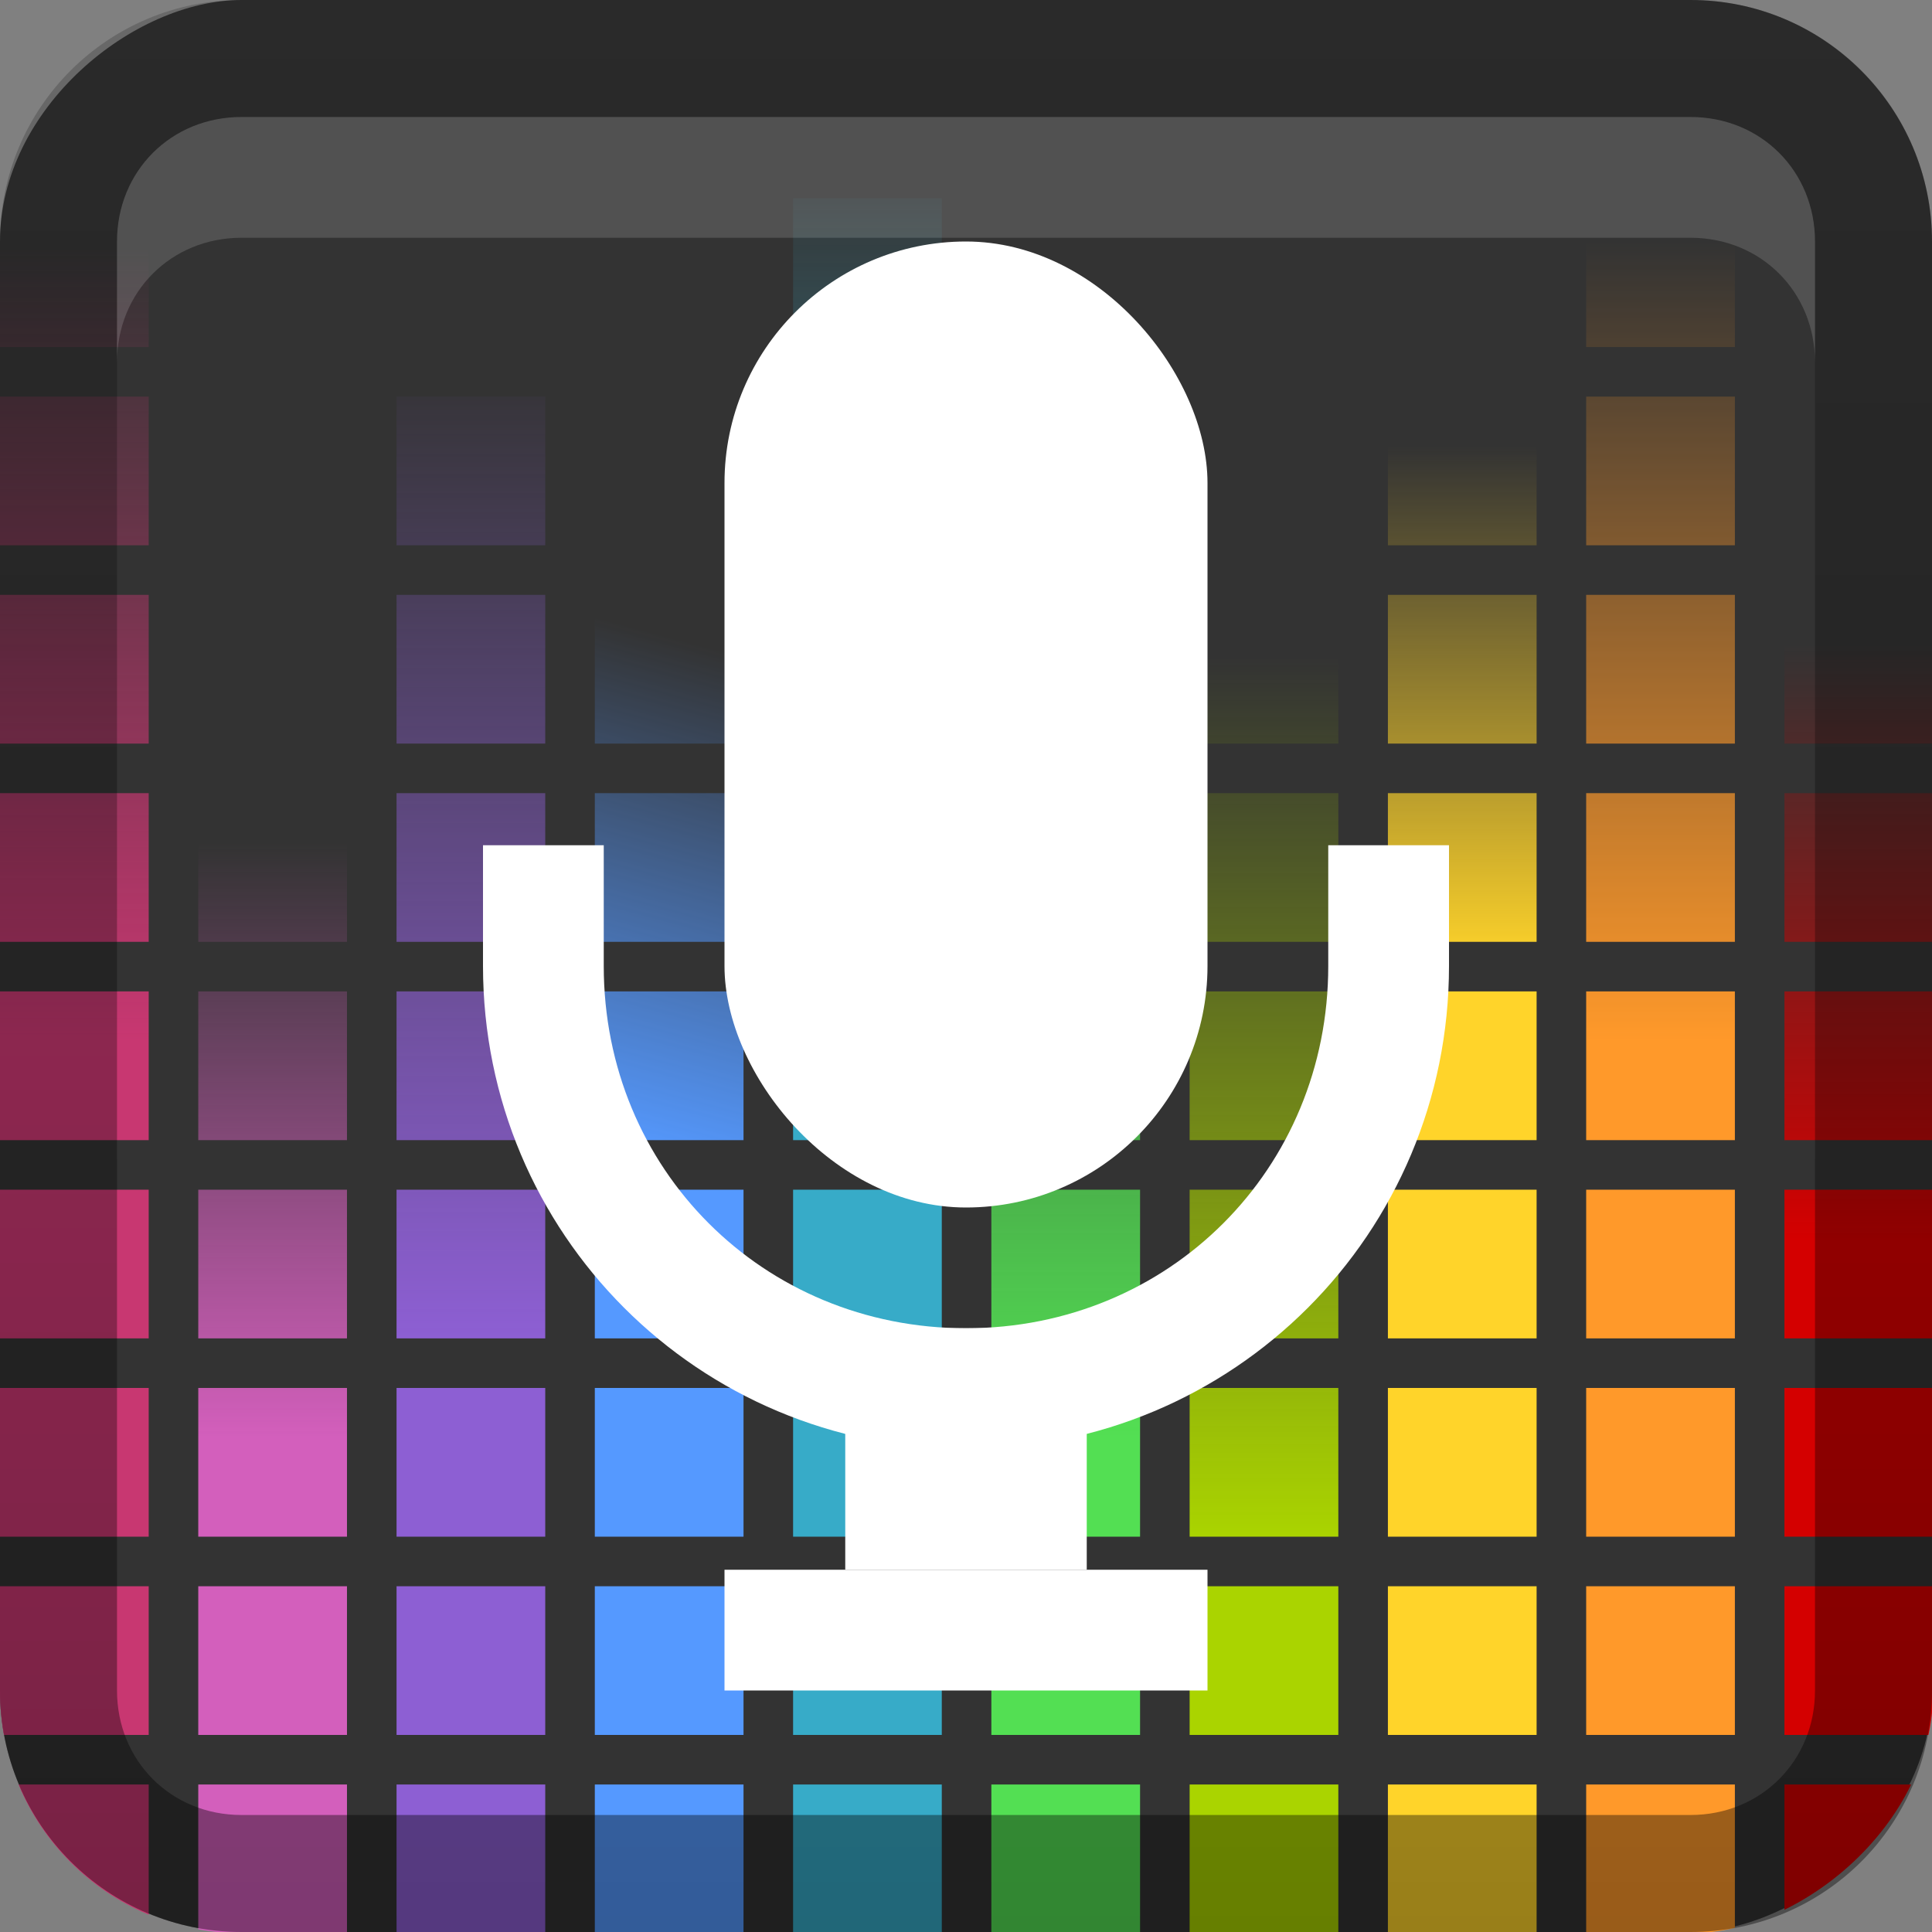 <?xml version="1.0" encoding="UTF-8" standalone="no"?>
<!-- Created with Inkscape (http://www.inkscape.org/) -->

<svg
   xmlns:dc="http://purl.org/dc/elements/1.1/"
   xmlns:cc="http://creativecommons.org/ns#"
   xmlns:rdf="http://www.w3.org/1999/02/22-rdf-syntax-ns#"
   xmlns:svg="http://www.w3.org/2000/svg"
   xmlns="http://www.w3.org/2000/svg"
   xmlns:xlink="http://www.w3.org/1999/xlink"
   xmlns:sodipodi="http://sodipodi.sourceforge.net/DTD/sodipodi-0.dtd"
   xmlns:inkscape="http://www.inkscape.org/namespaces/inkscape"
   width="16"
   height="16"
   id="svg2"
   sodipodi:version="0.32"
   inkscape:version="0.48.1 r9760"
   version="1.0"
   sodipodi:docname="gnome-sound-recorder.svg"
   inkscape:output_extension="org.inkscape.output.svg.inkscape"
   style="display:inline">
  <rect width="100%" height="100%" fill="#808080" stroke="none"/>
  <defs
     id="defs4">
    <inkscape:perspective
       sodipodi:type="inkscape:persp3d"
       inkscape:vp_x="0 : 8 : 1"
       inkscape:vp_y="0 : 1000 : 0"
       inkscape:vp_z="16 : 8 : 1"
       inkscape:persp3d-origin="8 : 5.3333333 : 1"
       id="perspective35" />
    <linearGradient
       inkscape:collect="always"
       id="linearGradient3327">
      <stop
         style="stop-color:#000000;stop-opacity:1;"
         offset="0"
         id="stop3330" />
      <stop
         style="stop-color:#000000;stop-opacity:0;"
         offset="1"
         id="stop3333" />
    </linearGradient>
    <linearGradient
       id="ButtonColor"
       x1="10.32"
       y1="21"
       x2="10.32"
       y2="0.999"
       gradientUnits="userSpaceOnUse">
      <stop
         style="stop-color:#29669f;stop-opacity:1;"
         offset="0"
         id="stop3189" />
      <stop
         style="stop-color:#88b6e0;stop-opacity:1;"
         offset="1"
         id="stop3191" />
    </linearGradient>
    <linearGradient
       inkscape:collect="always"
       xlink:href="#linearGradient3327"
       id="linearGradient3629"
       x1="0"
       y1="8"
       x2="29.017"
       y2="8"
       gradientUnits="userSpaceOnUse"
       gradientTransform="matrix(0,-1,1,0,0,16)" />
    <linearGradient
       inkscape:collect="always"
       xlink:href="#SVGID_1_-4"
       id="linearGradient3765"
       gradientUnits="userSpaceOnUse"
       gradientTransform="matrix(0.093,0,0,0.041,-26.756,8.025)"
       x1="383.289"
       y1="0"
       x2="383.289"
       y2="218.48" />
    <linearGradient
       id="SVGID_1_-4"
       gradientUnits="userSpaceOnUse"
       x1="383.289"
       y1="0"
       x2="383.289"
       y2="218.48">
      <stop
         offset="0.006"
         style="stop-color:#ED2828"
         id="stop3143-2" />
      <stop
         offset="0.5"
         style="stop-color:#EF3B39"
         id="stop3145-1" />
      <stop
         offset="0.994"
         style="stop-color:#C02126"
         id="stop3147-3" />
    </linearGradient>
    <linearGradient
       y2="180.675"
       x2="175.308"
       y1="73.254"
       x1="175.308"
       gradientUnits="userSpaceOnUse"
       id="linearGradient3749-5">
      <stop
         id="stop3751-8"
         style="stop-color:#000000;stop-opacity:1;"
         offset="0" />
      <stop
         id="stop3753-7"
         style="stop-color:#000000;stop-opacity:0.473;"
         offset="0.994" />
    </linearGradient>
    <linearGradient
       inkscape:collect="always"
       xlink:href="#linearGradient3749-5"
       id="linearGradient3754"
       gradientUnits="userSpaceOnUse"
       gradientTransform="matrix(0.042,0,0,0.034,1.944,0.786)"
       x1="175.308"
       y1="73.254"
       x2="175.308"
       y2="180.675" />
    <linearGradient
       inkscape:collect="always"
       xlink:href="#linearGradient3749-5"
       id="linearGradient3756"
       gradientUnits="userSpaceOnUse"
       gradientTransform="matrix(0.05,0,0,0.034,2.48,0.786)"
       x1="175.308"
       y1="73.254"
       x2="175.308"
       y2="180.675" />
    <linearGradient
       y2="180.675"
       x2="175.308"
       y1="73.254"
       x1="175.308"
       gradientTransform="matrix(0.049,0,0,0.034,3.116,0.786)"
       gradientUnits="userSpaceOnUse"
       id="linearGradient3809"
       xlink:href="#linearGradient3749-5"
       inkscape:collect="always" />
    <inkscape:perspective
       id="perspective3729"
       inkscape:persp3d-origin="0.5 : 0.33333333 : 1"
       inkscape:vp_z="1 : 0.5 : 1"
       inkscape:vp_y="0 : 1000 : 0"
       inkscape:vp_x="0 : 0.5 : 1"
       sodipodi:type="inkscape:persp3d" />
    <linearGradient
       inkscape:collect="always"
       xlink:href="#linearGradient3696"
       id="linearGradient4163"
       x1="6"
       y1="48"
       x2="90"
       y2="48"
       gradientUnits="userSpaceOnUse"
       gradientTransform="translate(-96,0)" />
    <linearGradient
       id="linearGradient3696">
      <stop
         id="stop3698"
         offset="0"
         style="stop-color:#2458a6;stop-opacity:1;" />
      <stop
         id="stop3700"
         offset="1"
         style="stop-color:#598ad4;stop-opacity:1;" />
    </linearGradient>
    <linearGradient
       y2="48"
       x2="90"
       y1="48"
       x1="6"
       gradientTransform="translate(-52.867,-57.253)"
       gradientUnits="userSpaceOnUse"
       id="linearGradient3738"
       xlink:href="#linearGradient3696"
       inkscape:collect="always" />
    <inkscape:perspective
       id="perspective3703"
       inkscape:persp3d-origin="0.5 : 0.33333333 : 1"
       inkscape:vp_z="1 : 0.5 : 1"
       inkscape:vp_y="0 : 1000 : 0"
       inkscape:vp_x="0 : 0.5 : 1"
       sodipodi:type="inkscape:persp3d" />
    <linearGradient
       gradientTransform="matrix(0.194,0,0,0.194,-1.401,-1.946)"
       inkscape:collect="always"
       xlink:href="#linearGradient4099"
       id="linearGradient4113"
       x1="22.111"
       y1="62.984"
       x2="40"
       y2="32"
       gradientUnits="userSpaceOnUse" />
    <linearGradient
       id="linearGradient4099">
      <stop
         style="stop-color:#9ede27;stop-opacity:1;"
         offset="0"
         id="stop4101" />
      <stop
         style="stop-color:#c8f16b;stop-opacity:1;"
         offset="1"
         id="stop4103" />
    </linearGradient>
    <linearGradient
       gradientTransform="matrix(0.194,0,0,0.194,-1.526,-1.946)"
       inkscape:collect="always"
       xlink:href="#linearGradient4099"
       id="linearGradient4105"
       x1="38"
       y1="74"
       x2="70"
       y2="49"
       gradientUnits="userSpaceOnUse" />
    <linearGradient
       id="linearGradient3712">
      <stop
         style="stop-color:#9ede27;stop-opacity:1;"
         offset="0"
         id="stop3714" />
      <stop
         style="stop-color:#c8f16b;stop-opacity:1;"
         offset="1"
         id="stop3716" />
    </linearGradient>
    <linearGradient
       inkscape:collect="always"
       xlink:href="#linearGradient3799-3"
       id="linearGradient3746"
       gradientUnits="userSpaceOnUse"
       x1="56.037"
       y1="49.333"
       x2="56.037"
       y2="13.593"
       gradientTransform="matrix(0.265,0,0,0.265,-0.349,-3.708)" />
    <linearGradient
       id="linearGradient3799-3">
      <stop
         style="stop-color:#1a1a1a;stop-opacity:1;"
         offset="0"
         id="stop3801-3" />
      <stop
         style="stop-color:#000000;stop-opacity:1;"
         offset="1"
         id="stop3803-2" />
    </linearGradient>
    <linearGradient
       y2="13.593"
       x2="56.037"
       y1="49.333"
       x1="56.037"
       gradientTransform="matrix(0.194,0,0,0.194,-1.34,-1.884)"
       gradientUnits="userSpaceOnUse"
       id="linearGradient3726"
       xlink:href="#linearGradient3799-3"
       inkscape:collect="always" />
    <inkscape:perspective
       id="perspective3736"
       inkscape:persp3d-origin="0.5 : 0.33333333 : 1"
       inkscape:vp_z="1 : 0.5 : 1"
       inkscape:vp_y="0 : 1000 : 0"
       inkscape:vp_x="0 : 0.5 : 1"
       sodipodi:type="inkscape:persp3d" />
    <radialGradient
       inkscape:collect="always"
       xlink:href="#linearGradient3784-2"
       id="radialGradient3758"
       gradientUnits="userSpaceOnUse"
       gradientTransform="matrix(1.046,0.082,-0.052,0.91,0.849,1.34)"
       cx="49.581"
       cy="67.041"
       fx="49.581"
       fy="67.041"
       r="10" />
    <linearGradient
       id="linearGradient3784-2">
      <stop
         id="stop3786-4"
         offset="0"
         style="stop-color:#a0a0a0;stop-opacity:1;" />
      <stop
         id="stop3790-2"
         offset="1"
         style="stop-color:#1a1a1a;stop-opacity:1;" />
    </linearGradient>
    <radialGradient
       r="10"
       fy="67.041"
       fx="49.581"
       cy="67.041"
       cx="49.581"
       gradientTransform="matrix(1.046,0.082,-0.052,0.91,0.849,1.34)"
       gradientUnits="userSpaceOnUse"
       id="radialGradient3745"
       xlink:href="#linearGradient3784-2"
       inkscape:collect="always" />
    <radialGradient
       inkscape:collect="always"
       xlink:href="#linearGradient3784-2"
       id="radialGradient3698"
       cx="10.117"
       cy="6.534"
       fx="10.117"
       fy="6.534"
       r="2.649"
       gradientTransform="matrix(0.605,-0.183,0.133,0.441,0.819,7.7)"
       gradientUnits="userSpaceOnUse" />
    <linearGradient
       inkscape:collect="always"
       xlink:href="#linearGradient3638"
       id="linearGradient4084"
       gradientUnits="userSpaceOnUse"
       gradientTransform="translate(-30,-7)"
       x1="12"
       y1="3"
       x2="12"
       y2="20.029" />
    <linearGradient
       id="linearGradient3638">
      <stop
         style="stop-color:#dadada;stop-opacity:1;"
         offset="0"
         id="stop3640" />
      <stop
         style="stop-color:#ffffff;stop-opacity:1;"
         offset="1"
         id="stop3642" />
    </linearGradient>
    <filter
       inkscape:collect="always"
       id="filter4099"
       x="-0.125"
       width="1.25"
       y="-0.078"
       height="1.156"
       color-interpolation-filters="sRGB">
      <feGaussianBlur
         inkscape:collect="always"
         stdDeviation="0.52"
         id="feGaussianBlur4101" />
    </filter>
    <linearGradient
       gradientTransform="translate(-30,-6)"
       inkscape:collect="always"
       xlink:href="#linearGradient3831"
       id="linearGradient3845-0"
       x1="11"
       y1="19.5"
       x2="21"
       y2="19.5"
       gradientUnits="userSpaceOnUse"
       spreadMethod="reflect" />
    <linearGradient
       id="linearGradient3831">
      <stop
         style="stop-color:#ffffff;stop-opacity:1;"
         offset="0"
         id="stop3833" />
      <stop
         id="stop3821"
         offset="0.75"
         style="stop-color:#ffffff;stop-opacity:0.498;" />
      <stop
         style="stop-color:#ffffff;stop-opacity:0;"
         offset="1"
         id="stop3835" />
    </linearGradient>
    <linearGradient
       gradientTransform="translate(-30,-6)"
       y2="16"
       x2="10"
       y1="1"
       x1="10"
       gradientUnits="userSpaceOnUse"
       id="linearGradient3961"
       xlink:href="#linearGradient3823"
       inkscape:collect="always" />
    <linearGradient
       id="linearGradient3823">
      <stop
         id="stop3825"
         offset="0"
         style="stop-color:#ffffff;stop-opacity:1;" />
      <stop
         id="stop3829"
         offset="1"
         style="stop-color:#ffffff;stop-opacity:0;" />
    </linearGradient>
    <linearGradient
       inkscape:collect="always"
       xlink:href="#linearGradient3716"
       id="linearGradient4008"
       gradientUnits="userSpaceOnUse"
       x1="-28"
       y1="12"
       x2="-28"
       y2="4" />
    <linearGradient
       inkscape:collect="always"
       id="linearGradient3716">
      <stop
         style="stop-color:#c83771;stop-opacity:1;"
         offset="0"
         id="stop3718" />
      <stop
         style="stop-color:#c83771;stop-opacity:0;"
         offset="1"
         id="stop3720" />
    </linearGradient>
    <clipPath
       clipPathUnits="userSpaceOnUse"
       id="clipPath3751">
      <rect
         ry="2"
         rx="2"
         y="1"
         x="-29"
         height="20"
         width="20"
         id="rect3753"
         style="fill:url(#linearGradient3755);fill-opacity:1;fill-rule:evenodd;stroke:none;display:inline" />
    </clipPath>
    <linearGradient
       inkscape:collect="always"
       xlink:href="#linearGradient3724"
       id="linearGradient4010"
       gradientUnits="userSpaceOnUse"
       x1="-27"
       y1="16"
       x2="-27"
       y2="10" />
    <linearGradient
       inkscape:collect="always"
       id="linearGradient3724">
      <stop
         style="stop-color:#d35fbc;stop-opacity:1;"
         offset="0"
         id="stop3726" />
      <stop
         style="stop-color:#d35fbc;stop-opacity:0;"
         offset="1"
         id="stop3728" />
    </linearGradient>
    <clipPath
       clipPathUnits="userSpaceOnUse"
       id="clipPath3745">
      <rect
         ry="2"
         rx="2"
         y="1"
         x="-29"
         height="20"
         width="20"
         id="rect3747"
         style="fill:url(#linearGradient3749);fill-opacity:1;fill-rule:evenodd;stroke:none;display:inline" />
    </clipPath>
    <linearGradient
       inkscape:collect="always"
       xlink:href="#linearGradient3732"
       id="linearGradient4012"
       gradientUnits="userSpaceOnUse"
       x1="-24"
       y1="15"
       x2="-24"
       y2="5" />
    <linearGradient
       inkscape:collect="always"
       id="linearGradient3732">
      <stop
         style="stop-color:#8d5fd3;stop-opacity:1;"
         offset="0"
         id="stop3734" />
      <stop
         style="stop-color:#8d5fd3;stop-opacity:0;"
         offset="1"
         id="stop3736" />
    </linearGradient>
    <clipPath
       clipPathUnits="userSpaceOnUse"
       id="clipPath3739">
      <rect
         ry="2"
         rx="2"
         y="1"
         x="-29"
         height="20"
         width="20"
         id="rect3741"
         style="fill:url(#linearGradient3743);fill-opacity:1;fill-rule:evenodd;stroke:none;display:inline" />
    </clipPath>
    <linearGradient
       inkscape:collect="always"
       xlink:href="#linearGradient3740"
       id="linearGradient4014"
       gradientUnits="userSpaceOnUse"
       x1="-23"
       y1="13"
       x2="-21.68"
       y2="8.075" />
    <linearGradient
       inkscape:collect="always"
       id="linearGradient3740">
      <stop
         style="stop-color:#5599ff;stop-opacity:1;"
         offset="0"
         id="stop3742" />
      <stop
         style="stop-color:#5599ff;stop-opacity:0;"
         offset="1"
         id="stop3744" />
    </linearGradient>
    <clipPath
       clipPathUnits="userSpaceOnUse"
       id="clipPath3733">
      <rect
         ry="2"
         rx="2"
         y="1"
         x="-29"
         height="20"
         width="20"
         id="rect3735"
         style="fill:url(#linearGradient3737);fill-opacity:1;fill-rule:evenodd;stroke:none;display:inline" />
    </clipPath>
    <linearGradient
       inkscape:collect="always"
       xlink:href="#linearGradient3748"
       id="linearGradient4016"
       gradientUnits="userSpaceOnUse"
       x1="-20"
       y1="12"
       x2="-20"
       y2="3" />
    <linearGradient
       inkscape:collect="always"
       id="linearGradient3748">
      <stop
         style="stop-color:#37abc8;stop-opacity:1;"
         offset="0"
         id="stop3751" />
      <stop
         style="stop-color:#37abc8;stop-opacity:0;"
         offset="1"
         id="stop3753" />
    </linearGradient>
    <clipPath
       clipPathUnits="userSpaceOnUse"
       id="clipPath3727">
      <rect
         ry="2"
         rx="2"
         y="1"
         x="-29"
         height="20"
         width="20"
         id="rect3729"
         style="fill:url(#linearGradient3731);fill-opacity:1;fill-rule:evenodd;stroke:none;display:inline" />
    </clipPath>
    <linearGradient
       inkscape:collect="always"
       xlink:href="#linearGradient3765-6"
       id="linearGradient4018"
       gradientUnits="userSpaceOnUse"
       x1="-18"
       y1="16"
       x2="-18"
       y2="6" />
    <linearGradient
       inkscape:collect="always"
       id="linearGradient3765-6">
      <stop
         style="stop-color:#53df53;stop-opacity:1;"
         offset="0"
         id="stop3767" />
      <stop
         style="stop-color:#53df53;stop-opacity:0;"
         offset="1"
         id="stop3769" />
    </linearGradient>
    <clipPath
       clipPathUnits="userSpaceOnUse"
       id="clipPath3721">
      <rect
         ry="2"
         rx="2"
         y="1"
         x="-29"
         height="20"
         width="20"
         id="rect3723"
         style="fill:url(#linearGradient3725);fill-opacity:1;fill-rule:evenodd;stroke:none;display:inline" />
    </clipPath>
    <linearGradient
       inkscape:collect="always"
       xlink:href="#linearGradient3773"
       id="linearGradient4020"
       gradientUnits="userSpaceOnUse"
       x1="-15.426"
       y1="17.019"
       x2="-15.426"
       y2="8.125" />
    <linearGradient
       inkscape:collect="always"
       id="linearGradient3773">
      <stop
         style="stop-color:#aad400;stop-opacity:1;"
         offset="0"
         id="stop3775" />
      <stop
         style="stop-color:#aad400;stop-opacity:0;"
         offset="1"
         id="stop3777" />
    </linearGradient>
    <clipPath
       clipPathUnits="userSpaceOnUse"
       id="clipPath3715">
      <rect
         ry="2"
         rx="2"
         y="1"
         x="-29"
         height="20"
         width="20"
         id="rect3717"
         style="fill:url(#linearGradient3719);fill-opacity:1;fill-rule:evenodd;stroke:none;display:inline" />
    </clipPath>
    <linearGradient
       inkscape:collect="always"
       xlink:href="#linearGradient3781"
       id="linearGradient4022"
       gradientUnits="userSpaceOnUse"
       x1="-15"
       y1="11.25"
       x2="-15"
       y2="6" />
    <linearGradient
       inkscape:collect="always"
       id="linearGradient3781">
      <stop
         style="stop-color:#ffd42a;stop-opacity:1;"
         offset="0"
         id="stop3783" />
      <stop
         style="stop-color:#ffd42a;stop-opacity:0;"
         offset="1"
         id="stop3785" />
    </linearGradient>
    <clipPath
       clipPathUnits="userSpaceOnUse"
       id="clipPath3709">
      <rect
         ry="2"
         rx="2"
         y="1"
         x="-29"
         height="20"
         width="20"
         id="rect3711"
         style="fill:url(#linearGradient3713);fill-opacity:1;fill-rule:evenodd;stroke:none;display:inline" />
    </clipPath>
    <linearGradient
       inkscape:collect="always"
       xlink:href="#linearGradient3789"
       id="linearGradient4024"
       gradientUnits="userSpaceOnUse"
       x1="-12"
       y1="12"
       x2="-12"
       y2="3.938" />
    <linearGradient
       inkscape:collect="always"
       id="linearGradient3789">
      <stop
         style="stop-color:#ff992a;stop-opacity:1;"
         offset="0"
         id="stop3791" />
      <stop
         style="stop-color:#ff992a;stop-opacity:0;"
         offset="1"
         id="stop3793" />
    </linearGradient>
    <clipPath
       clipPathUnits="userSpaceOnUse"
       id="clipPath3703">
      <rect
         ry="2"
         rx="2"
         y="1"
         x="-29"
         height="20"
         width="20"
         id="rect3705"
         style="fill:url(#linearGradient3707);fill-opacity:1;fill-rule:evenodd;stroke:none;display:inline" />
    </clipPath>
    <linearGradient
       inkscape:collect="always"
       xlink:href="#linearGradient3805"
       id="linearGradient4026"
       gradientUnits="userSpaceOnUse"
       x1="-11"
       y1="14"
       x2="-11"
       y2="8" />
    <linearGradient
       inkscape:collect="always"
       id="linearGradient3805">
      <stop
         style="stop-color:#d40000;stop-opacity:1;"
         offset="0"
         id="stop3807" />
      <stop
         style="stop-color:#d40000;stop-opacity:0;"
         offset="1"
         id="stop3809" />
    </linearGradient>
    <clipPath
       clipPathUnits="userSpaceOnUse"
       id="clipPath3696">
      <rect
         ry="2"
         rx="2"
         y="1"
         x="-29"
         height="20"
         width="20"
         id="rect3698"
         style="fill:url(#linearGradient3701);fill-opacity:1;fill-rule:evenodd;stroke:none;display:inline" />
    </clipPath>
    <linearGradient
       inkscape:collect="always"
       xlink:href="#linearGradient3716"
       id="linearGradient3268"
       gradientUnits="userSpaceOnUse"
       x1="-28"
       y1="12"
       x2="-28"
       y2="4" />
    <linearGradient
       inkscape:collect="always"
       xlink:href="#linearGradient3724"
       id="linearGradient3270"
       gradientUnits="userSpaceOnUse"
       x1="-27"
       y1="16"
       x2="-27"
       y2="10" />
    <linearGradient
       inkscape:collect="always"
       xlink:href="#linearGradient3732"
       id="linearGradient3272"
       gradientUnits="userSpaceOnUse"
       x1="-24"
       y1="15"
       x2="-24"
       y2="5" />
    <linearGradient
       inkscape:collect="always"
       xlink:href="#linearGradient3740"
       id="linearGradient3274"
       gradientUnits="userSpaceOnUse"
       x1="-23"
       y1="13"
       x2="-21.68"
       y2="8.075" />
    <linearGradient
       inkscape:collect="always"
       xlink:href="#linearGradient3748"
       id="linearGradient3276"
       gradientUnits="userSpaceOnUse"
       x1="-20"
       y1="12"
       x2="-20"
       y2="3" />
    <linearGradient
       inkscape:collect="always"
       xlink:href="#linearGradient3765-6"
       id="linearGradient3278"
       gradientUnits="userSpaceOnUse"
       x1="-18"
       y1="16"
       x2="-18"
       y2="6" />
    <linearGradient
       inkscape:collect="always"
       xlink:href="#linearGradient3773"
       id="linearGradient3280"
       gradientUnits="userSpaceOnUse"
       x1="-15.426"
       y1="17.019"
       x2="-15.426"
       y2="8.125" />
    <linearGradient
       inkscape:collect="always"
       xlink:href="#linearGradient3781"
       id="linearGradient3282"
       gradientUnits="userSpaceOnUse"
       x1="-15"
       y1="11.25"
       x2="-15"
       y2="6" />
    <linearGradient
       inkscape:collect="always"
       xlink:href="#linearGradient3789"
       id="linearGradient3284"
       gradientUnits="userSpaceOnUse"
       x1="-12"
       y1="12"
       x2="-12"
       y2="3.938" />
    <linearGradient
       inkscape:collect="always"
       xlink:href="#linearGradient3805"
       id="linearGradient3286"
       gradientUnits="userSpaceOnUse"
       x1="-11"
       y1="14"
       x2="-11"
       y2="8" />
    <linearGradient
       inkscape:collect="always"
       xlink:href="#ButtonColor"
       id="linearGradient3290"
       gradientUnits="userSpaceOnUse"
       gradientTransform="translate(-17,8)"
       x1="1"
       y1="9"
       x2="15"
       y2="9" />
    <clipPath
       clipPathUnits="userSpaceOnUse"
       id="clipPath3292">
      <rect
         transform="matrix(0,-1,1,0,0,0)"
         style="fill:url(#linearGradient3296);fill-opacity:1;fill-rule:nonzero;stroke:none"
         id="rect3294"
         width="19.5"
         height="19.5"
         x="-21"
         y="1"
         rx="2.438"
         ry="2.438" />
    </clipPath>
    <linearGradient
       inkscape:collect="always"
       xlink:href="#ButtonColor"
       id="linearGradient3296"
       gradientUnits="userSpaceOnUse"
       gradientTransform="matrix(1.219,0,0,1.219,-22.219,-1.438)"
       x1="1"
       y1="9"
       x2="15"
       y2="9" />
    <linearGradient
       inkscape:collect="always"
       xlink:href="#linearGradient3638"
       id="linearGradient4091"
       x1="5.417"
       y1="1.904"
       x2="5.417"
       y2="15.946"
       gradientUnits="userSpaceOnUse"
       gradientTransform="translate(-17,-1)" />
  </defs>
  <sodipodi:namedview
     id="base"
     pagecolor="#ffffff"
     bordercolor="#e7e7e7"
     borderopacity="1"
     inkscape:pageopacity="0.0"
     inkscape:pageshadow="2"
     inkscape:zoom="26.212949"
     inkscape:cx="-9.5516177"
     inkscape:cy="9.5563131"
     inkscape:document-units="px"
     inkscape:current-layer="layer1"
     showgrid="true"
     inkscape:showpageshadow="false"
     showguides="false"
     inkscape:guide-bbox="true"
     inkscape:window-width="1920"
     inkscape:window-height="1028"
     inkscape:window-x="0"
     inkscape:window-y="25"
     inkscape:window-maximized="1"
     inkscape:snap-global="true">
    <sodipodi:guide
       orientation="1,0"
       position="0,112"
       id="guide2383" />
    <sodipodi:guide
       orientation="0,1"
       position="26.278,128"
       id="guide2385" />
    <sodipodi:guide
       orientation="1,0"
       position="128,54.082"
       id="guide2387" />
    <sodipodi:guide
       orientation="0,1"
       position="78.156,0"
       id="guide2389" />
    <sodipodi:guide
       orientation="0,1"
       position="60.864,64.085"
       id="guide2391" />
    <inkscape:grid
       type="xygrid"
       id="grid3672"
       visible="true"
       enabled="true" />
  </sodipodi:namedview>
  <g
     inkscape:label="Button"
     inkscape:groupmode="layer"
     id="layer1">
    <rect
       ry="2"
       rx="2"
       y="0"
       x="-16"
       height="16"
       width="16"
       id="rect3196"
       style="fill:#333333;fill-opacity:1;fill-rule:nonzero;stroke:none"
       transform="matrix(0,-1,1,0,0,0)" />
    <g
       transform="matrix(0.821,0,0,0.821,-0.821,-1.231)"
       style="display:inline"
       id="g3996"
       clip-path="url(#clipPath3292)">
      <path
         inkscape:connector-curvature="0"
         transform="translate(30,0)"
         clip-path="url(#clipPath3751)"
         id="rect2878"
         d="m -29,1.5 0,1.5 1.5,0 0,-1.5 -1.5,0 z m 0,2 0,1.5 1.5,0 0,-1.5 -1.5,0 z m 0,2 0,1.5 1.5,0 0,-1.5 -1.5,0 z m 0,2 0,1.5 1.5,0 0,-1.5 -1.5,0 z m 0,2 0,1.5 1.5,0 0,-1.5 -1.5,0 z m 0,2 0,1.5 1.5,0 0,-1.5 -1.5,0 z m 0,2 0,1.5 1.5,0 0,-1.5 -1.5,0 z m 0,2 0,1.5 1.5,0 0,-1.5 -1.5,0 z m 0,2 0,1.5 1.5,0 0,-1.5 -1.5,0 z m 0,2 0,1.5 1.5,0 0,-1.5 -1.5,0 z"
         style="fill:url(#linearGradient3268);fill-opacity:1;stroke:none;display:inline" />
      <path
         inkscape:connector-curvature="0"
         transform="translate(30,0)"
         clip-path="url(#clipPath3745)"
         style="fill:url(#linearGradient3270);fill-opacity:1;stroke:none;display:inline"
         d="m -27,1.5 0,1.5 1.5,0 0,-1.5 -1.5,0 z m 0,2 0,1.5 1.5,0 0,-1.5 -1.5,0 z m 0,2 0,1.5 1.5,0 0,-1.5 -1.5,0 z m 0,2 0,1.5 1.5,0 0,-1.5 -1.5,0 z m 0,2 0,1.5 1.5,0 0,-1.5 -1.5,0 z m 0,2 0,1.5 1.5,0 0,-1.5 -1.5,0 z m 0,2 0,1.5 1.5,0 0,-1.5 -1.5,0 z m 0,2 0,1.5 1.5,0 0,-1.5 -1.5,0 z m 0,2 0,1.5 1.5,0 0,-1.5 -1.5,0 z m 0,2 0,1.5 1.5,0 0,-1.5 -1.5,0 z"
         id="path3673" />
      <path
         inkscape:connector-curvature="0"
         transform="translate(30,0)"
         clip-path="url(#clipPath3739)"
         id="path3675"
         d="m -25,1.5 0,1.5 1.5,0 0,-1.5 -1.5,0 z m 0,2 0,1.5 1.5,0 0,-1.5 -1.5,0 z m 0,2 0,1.5 1.5,0 0,-1.5 -1.5,0 z m 0,2 0,1.5 1.5,0 0,-1.5 -1.5,0 z m 0,2 0,1.5 1.5,0 0,-1.5 -1.5,0 z m 0,2 0,1.5 1.5,0 0,-1.5 -1.5,0 z m 0,2 0,1.5 1.5,0 0,-1.5 -1.5,0 z m 0,2 0,1.5 1.5,0 0,-1.5 -1.5,0 z m 0,2 0,1.5 1.5,0 0,-1.5 -1.5,0 z m 0,2 0,1.5 1.5,0 0,-1.5 -1.5,0 z"
         style="fill:url(#linearGradient3272);fill-opacity:1;stroke:none;display:inline" />
      <path
         inkscape:connector-curvature="0"
         transform="translate(30,0)"
         clip-path="url(#clipPath3733)"
         style="fill:url(#linearGradient3274);fill-opacity:1;stroke:none;display:inline"
         d="m -23,1.5 0,1.5 1.5,0 0,-1.5 -1.5,0 z m 0,2 0,1.5 1.5,0 0,-1.5 -1.5,0 z m 0,2 0,1.5 1.5,0 0,-1.5 -1.5,0 z m 0,2 0,1.5 1.5,0 0,-1.5 -1.5,0 z m 0,2 0,1.5 1.5,0 0,-1.5 -1.5,0 z m 0,2 0,1.5 1.5,0 0,-1.5 -1.5,0 z m 0,2 0,1.5 1.5,0 0,-1.5 -1.5,0 z m 0,2 0,1.5 1.5,0 0,-1.5 -1.5,0 z m 0,2 0,1.5 1.5,0 0,-1.5 -1.5,0 z m 0,2 0,1.5 1.5,0 0,-1.5 -1.5,0 z"
         id="path3677" />
      <path
         inkscape:connector-curvature="0"
         transform="translate(30,0)"
         clip-path="url(#clipPath3727)"
         id="path3679"
         d="m -21,1.5 0,1.5 1.5,0 0,-1.5 -1.5,0 z m 0,2 0,1.5 1.5,0 0,-1.5 -1.5,0 z m 0,2 0,1.5 1.5,0 0,-1.5 -1.5,0 z m 0,2 0,1.5 1.5,0 0,-1.5 -1.5,0 z m 0,2 0,1.5 1.5,0 0,-1.5 -1.5,0 z m 0,2 0,1.5 1.5,0 0,-1.5 -1.5,0 z m 0,2 0,1.5 1.5,0 0,-1.5 -1.5,0 z m 0,2 0,1.5 1.5,0 0,-1.5 -1.5,0 z m 0,2 0,1.5 1.5,0 0,-1.5 -1.5,0 z m 0,2 0,1.5 1.5,0 0,-1.5 -1.5,0 z"
         style="fill:url(#linearGradient3276);fill-opacity:1;stroke:none;display:inline" />
      <path
         inkscape:connector-curvature="0"
         transform="translate(30,0)"
         clip-path="url(#clipPath3721)"
         style="fill:url(#linearGradient3278);fill-opacity:1;stroke:none;display:inline"
         d="m -19,1.5 0,1.5 1.5,0 0,-1.5 -1.5,0 z m 0,2 0,1.5 1.5,0 0,-1.5 -1.5,0 z m 0,2 0,1.5 1.5,0 0,-1.5 -1.5,0 z m 0,2 0,1.5 1.5,0 0,-1.5 -1.5,0 z m 0,2 0,1.5 1.5,0 0,-1.5 -1.5,0 z m 0,2 0,1.5 1.5,0 0,-1.5 -1.5,0 z m 0,2 0,1.5 1.5,0 0,-1.5 -1.5,0 z m 0,2 0,1.5 1.5,0 0,-1.5 -1.5,0 z m 0,2 0,1.5 1.5,0 0,-1.5 -1.5,0 z m 0,2 0,1.5 1.5,0 0,-1.5 -1.5,0 z"
         id="path3681" />
      <path
         inkscape:connector-curvature="0"
         transform="translate(30,0)"
         clip-path="url(#clipPath3715)"
         id="path3683"
         d="m -17,1.5 0,1.5 1.5,0 0,-1.5 -1.5,0 z m 0,2 0,1.5 1.5,0 0,-1.5 -1.5,0 z m 0,2 0,1.5 1.5,0 0,-1.5 -1.5,0 z m 0,2 0,1.5 1.5,0 0,-1.5 -1.5,0 z m 0,2 0,1.5 1.5,0 0,-1.5 -1.5,0 z m 0,2 0,1.5 1.5,0 0,-1.5 -1.5,0 z m 0,2 0,1.5 1.5,0 0,-1.5 -1.5,0 z m 0,2 0,1.5 1.5,0 0,-1.5 -1.5,0 z m 0,2 0,1.5 1.5,0 0,-1.5 -1.5,0 z m 0,2 0,1.5 1.5,0 0,-1.5 -1.5,0 z"
         style="fill:url(#linearGradient3280);fill-opacity:1;stroke:none;display:inline" />
      <path
         inkscape:connector-curvature="0"
         transform="translate(30,0)"
         clip-path="url(#clipPath3709)"
         style="fill:url(#linearGradient3282);fill-opacity:1;stroke:none;display:inline"
         d="m -15,1.5 0,1.5 1.5,0 0,-1.5 -1.5,0 z m 0,2 0,1.5 1.5,0 0,-1.5 -1.5,0 z m 0,2 0,1.5 1.5,0 0,-1.5 -1.5,0 z m 0,2 0,1.5 1.5,0 0,-1.5 -1.5,0 z m 0,2 0,1.5 1.5,0 0,-1.5 -1.5,0 z m 0,2 0,1.5 1.5,0 0,-1.5 -1.5,0 z m 0,2 0,1.5 1.5,0 0,-1.5 -1.5,0 z m 0,2 0,1.5 1.5,0 0,-1.5 -1.5,0 z m 0,2 0,1.5 1.5,0 0,-1.5 -1.5,0 z m 0,2 0,1.5 1.5,0 0,-1.5 -1.5,0 z"
         id="path3685" />
      <path
         inkscape:connector-curvature="0"
         transform="translate(30,0)"
         clip-path="url(#clipPath3703)"
         id="path3687"
         d="m -13,1.5 0,1.5 1.5,0 0,-1.5 -1.5,0 z m 0,2 0,1.5 1.5,0 0,-1.5 -1.5,0 z m 0,2 0,1.5 1.5,0 0,-1.5 -1.5,0 z m 0,2 0,1.5 1.5,0 0,-1.5 -1.5,0 z m 0,2 0,1.5 1.5,0 0,-1.5 -1.5,0 z m 0,2 0,1.5 1.5,0 0,-1.5 -1.5,0 z m 0,2 0,1.5 1.5,0 0,-1.5 -1.5,0 z m 0,2 0,1.5 1.5,0 0,-1.5 -1.5,0 z m 0,2 0,1.5 1.5,0 0,-1.5 -1.5,0 z m 0,2 0,1.5 1.5,0 0,-1.5 -1.5,0 z"
         style="fill:url(#linearGradient3284);fill-opacity:1;stroke:none;display:inline" />
      <path
         inkscape:connector-curvature="0"
         transform="translate(30,0)"
         clip-path="url(#clipPath3696)"
         style="fill:url(#linearGradient3286);fill-opacity:1;stroke:none;display:inline"
         d="m -11,1.5 0,1.5 1.5,0 0,-1.5 -1.5,0 z m 0,2 0,1.5 1.5,0 0,-1.5 -1.5,0 z m 0,2 0,1.5 1.5,0 0,-1.5 -1.5,0 z m 0,2 0,1.5 1.5,0 0,-1.5 -1.5,0 z m 0,2 0,1.5 1.5,0 0,-1.5 -1.5,0 z m 0,2 0,1.5 1.5,0 0,-1.5 -1.5,0 z m 0,2 0,1.5 1.5,0 0,-1.5 -1.5,0 z m 0,2 0,1.5 1.5,0 0,-1.5 -1.5,0 z m 0,2 0,1.5 1.5,0 0,-1.5 -1.5,0 z m 0,2 0,1.5 1.5,0 0,-1.5 -1.5,0 z"
         id="path3690" />
    </g>
    <path
       style="opacity:0.4;fill:url(#linearGradient3629);fill-opacity:1;fill-rule:nonzero;stroke:none"
       d="m 0,14 c 0,1.108 0.892,2 2,2 l 12,0 c 1.108,0 2,-0.892 2,-2 L 16,2 C 16,0.892 15.108,0 14,0 L 2,0 C 0.892,0 0,0.892 0,2 l 0,12 z m 0.969,0 0,-12 C 0.969,1.417 1.417,0.969 2,0.969 l 12,0 c 0.583,0 1.031,0.448 1.031,1.031 l 0,12 c 0,0.583 -0.448,1.031 -1.031,1.031 l -12,0 C 1.417,15.031 0.969,14.583 0.969,14 z"
       id="rect2835" />
    <path
       style="fill:#ffffff;fill-opacity:1;fill-rule:nonzero;stroke:none;opacity:0.15"
       d="M 2 0.969 C 1.417 0.969 0.969 1.417 0.969 2 L 0.969 3 C 0.969 2.417 1.417 1.969 2 1.969 L 14 1.969 C 14.583 1.969 15.031 2.417 15.031 3 L 15.031 2 C 15.031 1.417 14.583 0.969 14 0.969 L 2 0.969 z "
       id="path2843" />
    <rect
       style="color:#000000;fill:#ffffff;fill-opacity:1;fill-rule:nonzero;stroke:none;stroke-width:0.8;marker:none;visibility:visible;display:inline;overflow:visible;enable-background:accumulate"
       id="rect4093"
       width="4"
       height="8"
       x="6"
       y="2"
       rx="2"
       ry="2" />
    <path
       style="color:#000000;fill:#ffffff;fill-opacity:1;fill-rule:nonzero;stroke:none;stroke-width:0.8;marker:none;visibility:visible;display:inline;overflow:visible;enable-background:accumulate"
       d="m 4,7 0,1 c 0,2.216 1.784,4 4,4 2.216,0 4,-1.784 4,-4 l 0,-1 -1,0 0,1 C 11,9.682 9.682,11 8,11 6.318,11 5,9.682 5,8 L 5,7 4,7 z"
       id="rect4095"
       inkscape:connector-curvature="0" />
    <rect
       style="color:#000000;fill:#ffffff;fill-opacity:1;fill-rule:nonzero;stroke:none;stroke-width:0.8;marker:none;visibility:visible;display:inline;overflow:visible;enable-background:accumulate"
       id="rect4105"
       width="2"
       height="2"
       x="7"
       y="11" />
    <rect
       style="color:#000000;fill:#ffffff;fill-opacity:1;fill-rule:nonzero;stroke:none;stroke-width:0.8;marker:none;visibility:visible;display:inline;overflow:visible;enable-background:accumulate"
       id="rect4107"
       width="4"
       height="1"
       x="6"
       y="13" />
  </g>
</svg>

